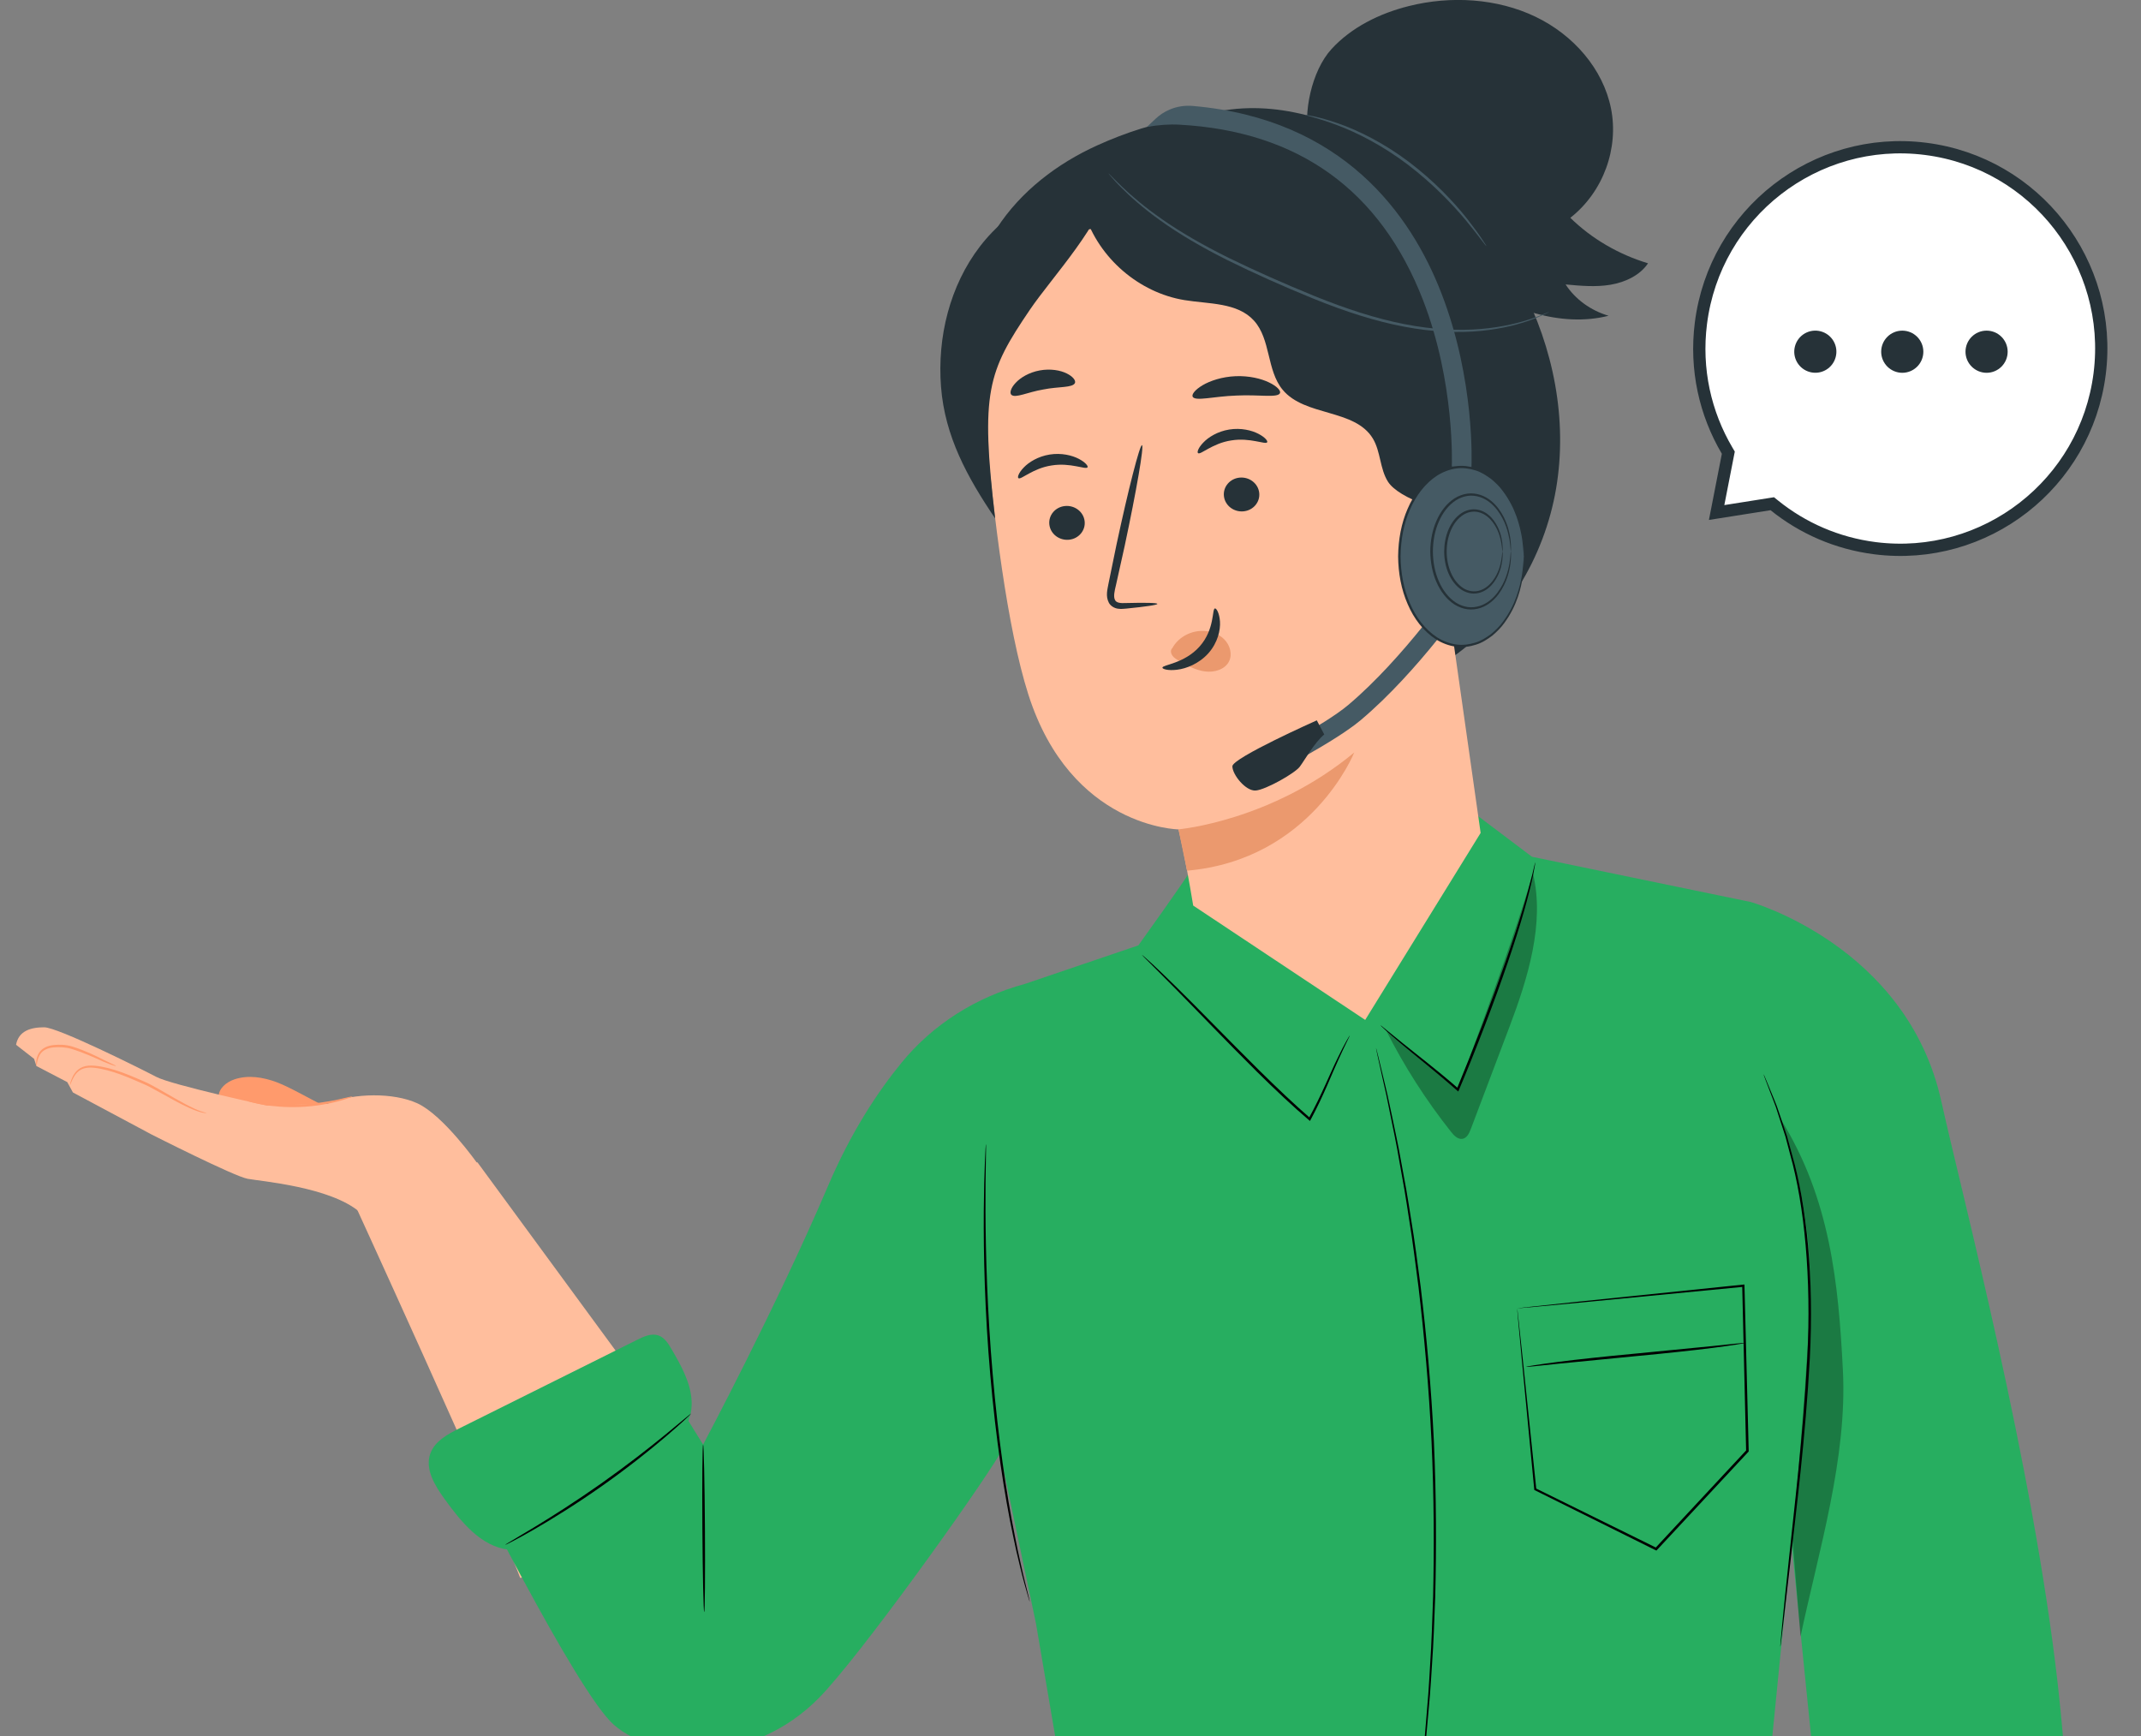 <svg width="349" height="283" viewBox="0 0 349 283" fill="none" xmlns="http://www.w3.org/2000/svg">
    <rect x="0" y="0" width="349" height="283" fill="#808080" stroke="none"/>
    <path
        d="M289.242 82.385L288.896 82.107L288.458 82.176L279.824 83.54L281.657 74.16L281.73 73.787L281.537 73.46C277.969 67.412 276.313 60.209 277.262 52.697C279.532 34.724 295.927 21.992 313.874 24.262C331.821 26.532 344.531 42.948 342.261 60.922C339.991 78.895 323.597 91.627 305.65 89.358C299.407 88.564 293.804 86.062 289.242 82.385Z"
        fill="white" stroke="#263238" stroke-width="2" />
    <path
        d="M320.392 57.331C320.392 55.432 321.93 53.894 323.828 53.894C325.727 53.894 327.265 55.432 327.265 57.331C327.265 59.229 325.727 60.767 323.828 60.767C321.93 60.759 320.392 59.221 320.392 57.331Z"
        fill="#263238" />
    <path
        d="M306.648 57.331C306.648 55.432 308.186 53.895 310.085 53.895C311.983 53.895 313.521 55.432 313.521 57.331C313.521 59.23 311.983 60.767 310.085 60.767C308.186 60.76 306.648 59.221 306.648 57.331Z"
        fill="#263238" />
    <path
        d="M292.937 59.045C291.991 57.403 292.552 55.304 294.194 54.351C295.836 53.405 297.935 53.966 298.888 55.608C299.834 57.25 299.273 59.349 297.631 60.302C295.989 61.248 293.89 60.687 292.937 59.045Z"
        fill="#263238" />
    <path
        d="M52.942 180.307C50.828 179.305 47.287 177.215 45.092 176.398C42.897 175.581 40.446 175.188 38.227 175.933C36.929 176.366 35.64 177.399 35.632 178.761L44.243 185.073L52.934 182.782V180.307H52.942Z"
        fill="#FF9A6C" />
    <path
        d="M43.52 180.219C43.52 180.219 28.043 176.862 25.496 175.541C22.949 174.211 9.435 167.45 7.2 167.45C4.957 167.45 3.027 168.059 2.618 170.302L5.558 172.593L5.934 173.762L10.965 176.382L11.886 178.072L24.687 184.913C24.687 184.913 38.129 191.738 40.371 192.146C42.614 192.555 53.813 193.468 58.603 197.545L77.828 189.655C77.828 189.655 72.277 181.765 68 179.826C64.187 178.096 57.786 178.096 53.308 179.922L43.52 180.219Z"
        fill="#FFBE9D" />
    <path
        d="M56.384 193.147C56.384 193.147 80.856 246.513 84.797 257.199C84.797 257.199 112.153 252.705 113.09 237.517L77.828 189.462L56.384 193.147Z"
        fill="#FFBE9D" />
    <path
        d="M33.66 181.428C33.66 181.444 33.572 181.436 33.396 181.42C33.219 181.412 32.979 181.356 32.659 181.276C32.034 181.1 31.153 180.755 30.111 180.251C29.07 179.746 27.86 179.081 26.531 178.336C25.866 177.968 25.169 177.575 24.44 177.191C23.719 176.806 22.918 176.494 22.117 176.141C20.507 175.444 18.953 174.836 17.487 174.459C16.037 174.099 14.643 173.826 13.594 174.179C12.536 174.539 12.064 175.444 11.799 175.997C11.527 176.574 11.431 176.918 11.391 176.91C11.375 176.91 11.391 176.814 11.431 176.654C11.463 176.486 11.535 176.245 11.655 175.941C11.775 175.637 11.944 175.268 12.224 174.884C12.504 174.507 12.929 174.123 13.506 173.906C14.074 173.682 14.747 173.658 15.436 173.714C16.125 173.778 16.846 173.906 17.591 174.091C19.089 174.459 20.675 175.068 22.293 175.765C23.094 176.117 23.903 176.438 24.64 176.838C25.377 177.231 26.074 177.631 26.731 178.008C28.053 178.769 29.238 179.458 30.256 179.994C31.273 180.531 32.122 180.916 32.723 181.132C33.307 181.34 33.66 181.388 33.66 181.428Z"
        fill="#FF9A6C" />
    <path
        d="M18.905 173.754C18.89 173.802 18.04 173.562 16.743 173.001C15.453 172.416 13.691 171.599 11.656 170.974C10.655 170.67 9.629 170.654 8.732 170.726C7.827 170.798 7.074 171.158 6.665 171.687C6.257 172.216 6.137 172.776 6.057 173.153C6.001 173.537 5.969 173.754 5.945 173.754C5.921 173.754 5.896 173.537 5.896 173.137C5.929 172.744 6.001 172.136 6.433 171.511C6.657 171.214 6.97 170.926 7.362 170.726C7.755 170.526 8.212 170.405 8.692 170.349C9.637 170.245 10.711 170.261 11.776 170.582C13.859 171.23 15.621 172.104 16.871 172.744C18.12 173.361 18.922 173.69 18.905 173.754Z"
        fill="#FF9A6C" />
    <path
        d="M57.474 178.713C57.482 178.737 57.258 178.833 56.849 178.985C56.441 179.138 55.832 179.33 55.071 179.53C53.549 179.931 51.394 180.331 48.991 180.435C46.588 180.539 44.401 180.331 42.855 180.059C42.078 179.923 41.453 179.786 41.037 179.674C40.612 179.562 40.38 179.482 40.388 179.458C40.404 179.394 41.357 179.578 42.903 179.77C44.449 179.963 46.604 180.123 48.975 180.019C51.346 179.915 53.477 179.57 55.007 179.242C56.521 178.921 57.458 178.649 57.474 178.713Z"
        fill="#FF9A6C" />
    <path
        d="M285.365 147.023L249.726 139.654L240.963 133.045L193.933 142.113C193.18 143.491 185.562 154.096 185.562 154.096L167.05 160.385C159.128 162.515 152.071 166.969 146.96 173.217C143.051 177.992 138.701 184.576 134.968 193.324C126.637 212.877 114.614 235.467 114.614 235.467L107.076 223.331L75.314 238.286C75.314 238.286 93.923 275.807 100.083 281.158C106.932 287.11 122.672 287.799 133.559 276.697C140.119 270 159.08 243.533 163.037 236.909L168.869 264.617L174.26 296.242L165.544 317.999H292.75L287.488 297.436C287.488 297.436 292.67 243.814 294.104 233.841C297.469 210.306 285.365 147.023 285.365 147.023Z"
        fill="#27AE60" />
    <path
        d="M285.364 147.023C285.364 147.023 310.837 154.169 316.444 179.482C319.841 194.822 331.376 238.551 335.437 274.55C337.848 295.954 337.776 315.732 337.848 317.999H298.757L282.184 154.169L285.364 147.023Z"
        fill="#27AE60" />
    <path
        d="M220.03 168.763C220.038 168.771 220.006 168.859 219.925 169.028C219.829 169.228 219.709 169.468 219.565 169.765C219.253 170.413 218.788 171.359 218.243 172.568C217.122 174.979 215.784 178.544 213.645 182.517L213.533 182.718L213.357 182.565C210.713 180.314 207.846 177.607 204.882 174.683C199.643 169.476 195.037 164.63 191.64 161.193C189.958 159.503 188.588 158.125 187.603 157.132C187.147 156.684 186.778 156.315 186.498 156.035C186.249 155.778 186.121 155.642 186.129 155.634C186.137 155.626 186.281 155.738 186.554 155.979C186.85 156.243 187.235 156.587 187.715 157.02C188.709 157.941 190.126 159.287 191.849 160.985C195.309 164.374 199.939 169.188 205.178 174.387C208.134 177.31 210.994 180.018 213.605 182.285L213.317 182.333C215.472 178.408 216.857 174.859 218.043 172.472C218.62 171.271 219.108 170.333 219.461 169.709C219.629 169.42 219.765 169.188 219.877 168.996C219.965 168.843 220.022 168.763 220.03 168.763Z"
        fill="black" />
    <path
        d="M250.261 140.559C250.277 140.559 250.245 140.751 250.188 141.12C250.116 141.528 250.012 142.057 249.892 142.714C249.604 144.091 249.123 146.078 248.434 148.497C247.056 153.344 244.813 159.936 242.058 167.114C240.6 170.91 239.158 174.499 237.812 177.679L237.708 177.92L237.508 177.743C233.879 174.539 230.627 172.016 228.424 170.141C227.319 169.212 226.453 168.459 225.869 167.931C225.604 167.682 225.388 167.482 225.212 167.322C225.068 167.178 224.996 167.106 225.004 167.098C225.012 167.089 225.1 167.154 225.252 167.274C225.436 167.426 225.668 167.61 225.949 167.842C226.59 168.363 227.471 169.076 228.568 169.973C230.811 171.8 234.095 174.275 237.764 177.471L237.46 177.535C238.782 174.347 240.207 170.758 241.673 166.969C244.421 159.8 246.704 153.231 248.154 148.417C248.875 146.006 249.395 144.043 249.74 142.674C249.892 142.025 250.02 141.496 250.116 141.096C250.196 140.743 250.253 140.551 250.261 140.559Z"
        fill="black" />
    <path
        d="M167.86 261.076C167.852 261.076 167.828 261.02 167.788 260.891C167.74 260.747 167.692 260.563 167.62 260.347C167.475 259.834 167.267 259.129 167.019 258.24C166.746 257.327 166.482 256.197 166.162 254.876C165.825 253.562 165.497 252.064 165.152 250.39C163.726 243.733 162.309 234.417 161.419 224.067C160.514 213.71 160.314 204.297 160.362 197.497C160.386 194.092 160.458 191.337 160.546 189.438C160.594 188.517 160.626 187.788 160.65 187.251C160.666 187.019 160.683 186.835 160.691 186.682C160.699 186.554 160.715 186.49 160.715 186.49C160.723 186.49 160.731 186.554 160.731 186.682C160.731 186.835 160.731 187.027 160.731 187.251C160.723 187.788 160.715 188.517 160.699 189.438C160.658 191.337 160.634 194.092 160.642 197.489C160.674 204.289 160.923 213.686 161.82 224.027C162.701 234.361 164.079 243.669 165.425 250.334C165.753 252 166.058 253.506 166.37 254.819C166.666 256.133 166.915 257.271 167.163 258.192C167.387 259.089 167.563 259.802 167.692 260.315C167.74 260.539 167.788 260.723 167.82 260.867C167.86 261.012 167.868 261.076 167.86 261.076Z"
        fill="black" />
    <path
        d="M287.478 175.107C287.486 175.107 287.518 175.18 287.59 175.324C287.662 175.492 287.758 175.708 287.871 175.981C288.119 176.589 288.471 177.446 288.92 178.528C289.144 179.081 289.409 179.697 289.665 180.378C289.897 181.067 290.154 181.82 290.426 182.621C290.698 183.43 290.987 184.287 291.299 185.201C291.555 186.13 291.82 187.115 292.108 188.148C294.495 196.391 295.705 208.319 295.016 221.368C294.311 234.425 292.789 246.16 291.844 254.659C291.355 258.889 290.955 262.317 290.674 264.728C290.53 265.89 290.418 266.811 290.346 267.46C290.306 267.756 290.274 267.989 290.25 268.173C290.226 268.333 290.21 268.413 290.202 268.413C290.194 268.413 290.194 268.333 290.21 268.165C290.226 267.981 290.242 267.748 290.266 267.452C290.33 266.795 290.41 265.874 290.522 264.704C290.746 262.325 291.099 258.881 291.555 254.627C292.429 246.12 293.902 234.377 294.599 221.344C295.288 208.319 294.127 196.455 291.82 188.221C291.547 187.187 291.291 186.202 291.043 185.273C290.746 184.36 290.466 183.494 290.202 182.685C289.937 181.876 289.697 181.131 289.473 180.434C289.232 179.753 288.976 179.137 288.768 178.576C288.351 177.479 288.023 176.613 287.79 176.005C287.686 175.724 287.606 175.508 287.542 175.332C287.494 175.196 287.47 175.115 287.478 175.107Z"
        fill="black" />
    <path
        d="M114.788 262.758C114.676 262.758 114.54 256.654 114.492 249.117C114.444 241.579 114.492 235.475 114.612 235.467C114.724 235.467 114.861 241.571 114.909 249.109C114.957 256.654 114.909 262.758 114.788 262.758Z"
        fill="black" />
    <path
        d="M230.38 299.727C230.372 299.727 230.38 299.615 230.404 299.391C230.428 299.15 230.468 298.83 230.516 298.413C230.629 297.532 230.781 296.275 230.981 294.656C231.085 293.839 231.197 292.934 231.326 291.941C231.43 290.948 231.55 289.866 231.67 288.705C231.902 286.382 232.223 283.746 232.439 280.814C232.559 279.348 232.687 277.818 232.815 276.224C232.944 274.63 233.016 272.964 233.128 271.242C233.368 267.797 233.464 264.113 233.609 260.227C233.785 252.465 233.761 243.926 233.352 234.978C232.912 226.031 232.143 217.524 231.229 209.81C230.725 205.957 230.284 202.296 229.715 198.891C229.443 197.185 229.219 195.535 228.938 193.957C228.658 192.379 228.386 190.865 228.129 189.423C227.649 186.523 227.08 183.928 226.623 181.645C226.391 180.499 226.175 179.442 225.975 178.457C225.758 177.487 225.558 176.59 225.374 175.789C225.021 174.203 224.749 172.961 224.557 172.096C224.469 171.688 224.405 171.367 224.356 171.135C224.316 170.919 224.292 170.807 224.3 170.807C224.308 170.807 224.34 170.911 224.396 171.127C224.453 171.359 224.533 171.68 224.637 172.08C224.845 172.945 225.141 174.179 225.526 175.757C225.718 176.558 225.926 177.447 226.159 178.417C226.367 179.394 226.591 180.459 226.84 181.597C227.312 183.88 227.897 186.475 228.402 189.375C228.666 190.817 228.946 192.339 229.235 193.909C229.523 195.487 229.755 197.137 230.036 198.843C230.613 202.256 231.069 205.916 231.582 209.77C232.511 217.484 233.296 225.999 233.737 234.962C234.137 243.926 234.153 252.473 233.953 260.243C233.801 264.129 233.689 267.821 233.432 271.266C233.312 272.988 233.232 274.654 233.096 276.256C232.952 277.85 232.823 279.388 232.687 280.854C232.455 283.786 232.119 286.422 231.862 288.745C231.726 289.906 231.598 290.98 231.486 291.973C231.35 292.958 231.221 293.863 231.101 294.68C230.869 296.291 230.685 297.548 230.557 298.429C230.492 298.838 230.444 299.166 230.404 299.399C230.412 299.615 230.388 299.727 230.38 299.727Z"
        fill="black" />
    <path
        d="M247.313 213.261C247.313 213.261 247.362 213.245 247.474 213.237C247.602 213.221 247.762 213.205 247.97 213.173C248.435 213.125 249.092 213.045 249.941 212.957C251.695 212.773 254.235 212.5 257.439 212.156C263.943 211.483 273.171 210.53 284.154 209.392L284.354 209.368L284.362 209.568C284.57 217.659 284.802 226.799 285.051 236.5V236.588L284.995 236.652C283.969 237.749 282.872 238.927 281.774 240.112C277.745 244.438 273.828 248.643 270.111 252.633L270.007 252.745L269.871 252.681C262.71 249.124 256.069 245.832 250.189 242.908L250.101 242.868L250.093 242.772C249.236 233.84 248.531 226.446 248.034 221.272C247.802 218.724 247.61 216.722 247.482 215.328C247.426 214.663 247.378 214.15 247.346 213.782C247.321 213.429 247.313 213.261 247.313 213.261C247.313 213.261 247.346 213.453 247.386 213.814C247.426 214.19 247.49 214.719 247.562 215.392C247.714 216.786 247.93 218.804 248.203 221.36C248.739 226.511 249.5 233.856 250.43 242.732L250.333 242.596C256.221 245.495 262.87 248.772 270.047 252.312L269.807 252.352C273.524 248.355 277.433 244.15 281.462 239.824C282.568 238.638 283.665 237.461 284.69 236.363L284.634 236.508C284.402 226.807 284.186 217.659 283.993 209.576L284.194 209.753C273.251 210.81 264.055 211.699 257.575 212.324C254.347 212.628 251.791 212.869 250.021 213.029C249.156 213.109 248.491 213.165 248.01 213.205C247.794 213.221 247.626 213.237 247.49 213.245C247.378 213.261 247.321 213.261 247.313 213.261Z"
        fill="black" />
    <path
        d="M284.41 218.901C284.41 218.934 283.922 219.022 283.024 219.166C282.127 219.31 280.83 219.494 279.219 219.703C275.999 220.119 271.537 220.592 266.611 221.056C261.717 221.537 257.287 221.97 253.995 222.29C252.432 222.45 251.143 222.586 250.174 222.69C249.268 222.787 248.772 222.819 248.764 222.795C248.764 222.763 249.252 222.674 250.149 222.53C251.047 222.386 252.344 222.202 253.954 221.994C257.175 221.577 261.636 221.104 266.563 220.64C271.457 220.159 275.887 219.727 279.179 219.406C280.741 219.246 282.031 219.11 283 219.006C283.906 218.91 284.41 218.869 284.41 218.901Z"
        fill="black" />
    <g opacity="0.3">
        <path
            d="M292.149 250.406C292.597 255.862 293.046 261.317 293.495 266.772C296.466 252.754 301.137 237.686 300.408 223.371C299.687 209.153 298.333 195.383 290.274 182.43C290.274 182.43 295.738 196.12 295.001 212.861C294.272 229.611 292.149 250.406 292.149 250.406Z"
            fill="black" />
    </g>
    <path
        d="M109.487 219.942C108.95 219.021 108.333 218.028 107.324 217.675C106.203 217.291 104.985 217.828 103.92 218.364C94.227 223.187 84.542 228.009 74.85 232.839C72.943 233.792 70.868 234.922 70.148 236.924C69.226 239.488 70.909 242.195 72.511 244.398C75.186 248.083 78.39 252.08 82.916 252.601L107.909 235.459C110.969 235.01 112.867 231.606 112.747 228.522C112.635 225.429 111.041 222.618 109.487 219.942Z"
        fill="#27AE60" />
    <path
        d="M112.644 230.42C112.652 230.428 112.564 230.524 112.388 230.7C112.171 230.901 111.915 231.149 111.602 231.445C110.914 232.086 109.896 232.991 108.623 234.081C106.067 236.268 102.439 239.175 98.241 242.139C94.043 245.103 90.094 247.546 87.179 249.229C85.721 250.07 84.527 250.727 83.694 251.159C83.309 251.351 82.997 251.52 82.733 251.648C82.508 251.76 82.388 251.808 82.38 251.792C82.372 251.776 82.476 251.704 82.693 251.576C82.949 251.423 83.254 251.239 83.622 251.015C84.487 250.502 85.641 249.813 87.034 248.972C89.91 247.234 93.827 244.751 98.009 241.803C102.19 238.847 105.843 235.987 108.438 233.864C109.696 232.823 110.729 231.974 111.498 231.333C111.827 231.061 112.107 230.837 112.339 230.644C112.532 230.484 112.636 230.404 112.644 230.42Z"
        fill="black" />
    <g opacity="0.3">
        <path
            d="M249.885 142.393C246.465 153.759 241.675 166.6 237.629 177.607C234.177 174.683 229.363 170.814 225.91 167.882C228.874 173.77 232.455 179.353 236.556 184.52C237.029 185.12 237.678 185.769 238.422 185.625C239.135 185.489 239.496 184.712 239.752 184.039C241.859 178.48 243.958 172.92 246.064 167.353C249.012 159.575 251.856 150.475 249.885 142.393Z"
            fill="black" />
    </g>
    <path
        d="M195.82 18.816C206.201 15.82 215.974 18.84 225.579 23.798C235.183 28.757 242.929 36.999 247.944 46.58C253.231 56.665 255.562 68.424 253.655 79.647C251.741 90.87 245.405 101.444 235.896 107.708C222.911 116.263 205.024 115.814 191.646 107.892C178.269 99.97 169.481 85.359 167.142 69.994C165.532 59.405 166.838 48.238 171.788 38.738C176.723 29.221 185.462 21.555 195.82 18.816Z"
        fill="#263238" />
    <path
        d="M230.006 51.411C227.996 47.534 228.084 42.944 226.986 38.722C224.567 29.422 216.092 22.702 206.864 20.01C198.277 17.511 188.352 19.393 178.844 23.703C172.323 26.659 166.387 31.193 162.494 37.2C157.336 45.179 156.39 55.721 160.051 64.484L207.625 51.964C212.576 55.2 217.646 58.484 223.374 59.95C225.056 60.383 226.842 60.647 228.516 60.183C230.191 59.718 231.713 58.372 231.929 56.65C232.169 54.776 230.88 53.101 230.006 51.411Z"
        fill="#263238" />
    <path
        d="M241.355 135.768L229.075 49.4C228.53 45.314 226.679 41.157 222.57 41.349L179.33 37.184C165.784 37.808 159.424 55.584 160.617 69.089C161.947 84.101 164.174 102.373 167.626 113.195C174.571 134.959 192.106 135.192 192.106 135.192C192.098 135.112 193.172 139.517 194.501 147.608L222.538 166.248L241.355 135.768Z"
        fill="#FFBE9D" />
    <path
        d="M171.053 85.51C171.229 87.032 172.663 88.129 174.249 87.977C175.835 87.825 176.981 86.463 176.804 84.949C176.628 83.427 175.194 82.33 173.608 82.482C172.022 82.634 170.877 83.988 171.053 85.51Z"
        fill="#263238" />
    <path
        d="M166.014 77.943C166.422 78.263 168.345 76.325 171.429 75.868C174.497 75.364 176.996 76.605 177.276 76.173C177.413 75.981 176.948 75.364 175.859 74.795C174.777 74.226 173.023 73.786 171.108 74.09C169.194 74.394 167.688 75.348 166.871 76.213C166.03 77.078 165.814 77.807 166.014 77.943Z"
        fill="#263238" />
    <path
        d="M199.51 80.881C199.686 82.403 201.12 83.5 202.706 83.348C204.292 83.196 205.438 81.834 205.261 80.32C205.085 78.798 203.651 77.701 202.065 77.853C200.479 78.005 199.334 79.367 199.51 80.881Z"
        fill="#263238" />
    <path
        d="M195.295 73.865C195.712 74.185 197.634 72.246 200.71 71.79C203.778 71.285 206.277 72.519 206.558 72.094C206.694 71.902 206.237 71.285 205.14 70.716C204.058 70.148 202.304 69.707 200.39 70.011C198.475 70.316 196.969 71.269 196.152 72.134C195.311 72.999 195.095 73.728 195.295 73.865Z"
        fill="#263238" />
    <path
        d="M188.659 98.432C188.643 98.255 186.681 98.216 183.524 98.296C182.723 98.336 181.954 98.296 181.746 97.775C181.474 97.238 181.674 96.341 181.914 95.364C182.363 93.345 182.836 91.238 183.324 89.019C185.247 80.008 186.52 72.638 186.152 72.566C185.791 72.494 183.933 79.735 182.002 88.755C181.546 90.974 181.105 93.089 180.697 95.115C180.537 96.053 180.176 97.142 180.761 98.263C181.065 98.816 181.706 99.153 182.227 99.217C182.755 99.297 183.196 99.233 183.589 99.201C186.737 98.888 188.675 98.608 188.659 98.432Z"
        fill="#263238" />
    <path
        d="M192.099 135.184C192.099 135.184 207.255 133.862 220.753 122.656C220.753 122.656 213.76 140.159 193.493 141.921L192.099 135.184Z"
        fill="#EB996E" />
    <path
        d="M191.093 105.659C191.974 104.025 193.793 102.927 195.755 102.839C197.117 102.783 198.559 103.216 199.536 104.185C200.514 105.146 200.922 106.668 200.337 107.814C199.688 109.111 197.99 109.64 196.46 109.448C194.93 109.256 193.512 108.479 192.167 107.702C191.79 107.485 191.414 107.261 191.149 106.925C190.885 106.588 190.773 106.124 190.981 105.779"
        fill="#EB996E" />
    <path
        d="M198.048 99.175C197.543 99.223 198.048 102.563 195.549 105.375C193.057 108.187 189.437 108.363 189.485 108.828C189.469 109.044 190.374 109.356 191.888 109.164C193.37 108.988 195.453 108.187 196.983 106.473C198.504 104.75 198.961 102.7 198.865 101.306C198.769 99.896 198.272 99.127 198.048 99.175Z"
        fill="#263238" />
    <path
        d="M194.414 64.668C194.847 65.461 197.859 64.596 201.536 64.476C205.213 64.284 208.289 64.901 208.649 64.076C208.809 63.683 208.176 62.97 206.879 62.345C205.589 61.712 203.61 61.232 201.4 61.32C199.197 61.416 197.266 62.065 196.033 62.794C194.791 63.531 194.222 64.292 194.414 64.668Z"
        fill="#263238" />
    <path
        d="M164.852 64.346C165.501 64.962 167.511 63.913 170.059 63.488C172.59 62.976 174.841 63.24 175.225 62.431C175.386 62.047 174.945 61.398 173.896 60.877C172.862 60.356 171.228 60.06 169.482 60.38C167.736 60.701 166.318 61.566 165.541 62.423C164.748 63.272 164.563 64.041 164.852 64.346Z"
        fill="#263238" />
    <path
        d="M237.006 44.016C231.174 31.656 210.075 16.292 196.681 19.04L176.823 34.868C179.114 42.054 185.643 47.701 193.084 48.919C197.058 49.568 201.696 49.279 204.403 52.259C207.167 55.303 206.462 60.366 209.081 63.53C212.71 67.92 220.849 66.606 223.788 71.484C225.07 73.615 224.918 76.395 226.24 78.501C228.002 81.313 236.085 84.101 239.08 82.683C242.084 81.273 241.379 75.938 242.028 73.006C243.142 67.992 242.092 65.613 241.155 63.025C238.952 56.889 239.793 49.912 237.006 44.016Z"
        fill="#263238" />
    <path
        d="M230.185 86.569C229.937 84.91 231.259 80.697 232.861 80.192C237.138 78.839 245.085 77.99 246.863 89.1C249.282 104.296 233.534 103.591 233.438 103.158C233.357 102.822 231.05 92.304 230.185 86.569Z"
        fill="#FFBE9D" />
    <path
        d="M237.153 96.66C237.209 96.605 237.45 96.805 237.93 96.941C238.395 97.069 239.172 97.093 239.917 96.668C241.431 95.828 242.376 93.056 242.008 90.308C241.823 88.922 241.327 87.649 240.662 86.639C240.021 85.598 239.18 84.941 238.347 84.925C237.514 84.869 237.017 85.446 236.897 85.903C236.761 86.359 236.905 86.647 236.833 86.688C236.801 86.736 236.464 86.487 236.488 85.838C236.504 85.526 236.625 85.141 236.937 84.789C237.257 84.437 237.77 84.196 238.339 84.172C239.524 84.068 240.75 84.973 241.479 86.087C242.272 87.192 242.865 88.618 243.073 90.172C243.466 93.248 242.352 96.364 240.261 97.349C239.236 97.798 238.291 97.622 237.778 97.333C237.241 97.021 237.105 96.693 237.153 96.66Z"
        fill="#FF9A6C" />
    <path
        d="M180.733 29.75C180.028 36.127 171.481 45.17 167.884 50.481C161.011 60.615 159.802 63.859 162.213 84.494C157.671 77.789 154.018 71.124 153.393 63.042C152.768 54.959 154.819 46.564 159.761 40.14C164.704 33.724 172.634 29.494 180.733 29.75Z"
        fill="#263238" />
    <path
        d="M217.028 8.018C220.256 4.477 224.863 2.178 229.669 0.985C236.518 -0.73 244.04 -0.265 250.272 2.715C256.512 5.695 261.326 11.27 262.608 17.686C263.889 24.111 261.414 31.232 255.975 35.502C259.436 38.898 263.833 41.469 268.64 42.919C267.342 44.866 264.939 46.003 262.528 46.412C260.109 46.821 257.641 46.588 255.206 46.364C256.768 48.775 259.299 50.617 262.207 51.467C258.298 52.468 254.125 52.155 250.28 51.082C246.435 50.009 242.886 48.206 239.49 46.236C227.77 39.427 221.306 33.475 213.392 22.965C212.334 18.503 213.8 11.558 217.028 8.018Z"
        fill="#263238" />
    <path d="M242.292 40.123C233.697 27.563 222.747 20.834 212.83 18.743L242.292 40.123Z"
        fill="#263238" />
    <path
        d="M212.83 18.744C212.822 18.776 213.327 18.928 214.232 19.168C215.137 19.425 216.443 19.817 218.013 20.418C221.153 21.596 225.342 23.694 229.428 26.794C233.513 29.894 236.741 33.275 238.896 35.854C239.953 37.16 240.811 38.217 241.371 38.978C241.94 39.731 242.269 40.132 242.293 40.116C242.317 40.1 242.036 39.659 241.508 38.874C240.995 38.081 240.178 36.984 239.144 35.646C237.046 32.995 233.833 29.55 229.708 26.426C225.583 23.302 221.329 21.219 218.133 20.114C216.539 19.553 215.209 19.201 214.288 18.992C213.351 18.808 212.838 18.712 212.83 18.744Z"
        fill="#455A64" />
    <path
        d="M252.548 50.833C252.548 50.825 252.475 50.849 252.355 50.898C252.203 50.962 252.019 51.034 251.803 51.122C251.322 51.33 250.593 51.602 249.656 51.939C247.773 52.58 244.962 53.325 241.405 53.621C237.856 53.925 233.579 53.749 228.957 52.836C224.327 51.939 219.376 50.321 214.33 48.278C209.283 46.219 204.525 44.105 200.287 42.03C196.058 39.939 192.373 37.8 189.449 35.75C186.517 33.715 184.33 31.809 182.897 30.431C182.168 29.75 181.639 29.181 181.262 28.813C181.094 28.645 180.95 28.5 180.838 28.388C180.742 28.292 180.686 28.252 180.678 28.252C180.67 28.26 180.71 28.316 180.798 28.42C180.902 28.54 181.03 28.692 181.19 28.877C181.535 29.269 182.047 29.862 182.76 30.559C184.162 31.985 186.333 33.939 189.249 36.014C192.165 38.105 195.849 40.284 200.087 42.406C204.333 44.513 209.083 46.636 214.145 48.703C219.208 50.753 224.19 52.371 228.861 53.245C233.523 54.142 237.84 54.286 241.413 53.934C244.994 53.589 247.813 52.788 249.696 52.099C250.633 51.739 251.354 51.442 251.827 51.202C252.043 51.098 252.219 51.01 252.363 50.938C252.491 50.873 252.556 50.842 252.548 50.833Z"
        fill="#455A64" />
    <path
        d="M207.158 126.269L205.7 123.417C205.804 123.369 215.857 118.202 219.726 114.95C228.842 107.292 237.229 95.06 237.309 94.932L239.953 96.734C239.6 97.247 231.237 109.455 221.785 117.401C217.636 120.886 207.583 126.052 207.158 126.269Z"
        fill="#455A64" />
    <path
        d="M214.649 117.417C214.649 117.417 200.887 123.545 200.887 124.906C200.887 126.268 203.065 128.992 204.7 128.855C206.334 128.719 211.06 126.06 211.877 124.97C212.694 123.881 214.232 121.077 215.866 119.716L214.649 117.417Z"
        fill="#263238" />
    <path
        d="M239.858 76.195L236.654 76.043C236.662 75.906 237.214 62.449 231.959 48.903C225.006 31 211.645 21.379 192.244 20.322C190.65 20.226 188.879 20.362 186.965 20.682L188.367 19.36C189.047 18.72 189.832 18.207 190.698 17.846C191.875 17.35 193.165 17.158 194.438 17.27C218.934 19.392 230.005 34.965 234.979 47.846C240.459 62.008 239.882 75.618 239.858 76.195Z"
        fill="#455A64" />
    <path
        d="M238.255 105.304C243.86 105.304 248.404 98.77 248.404 90.709C248.404 82.649 243.86 76.114 238.255 76.114C232.649 76.114 228.105 82.649 228.105 90.709C228.105 98.77 232.649 105.304 238.255 105.304Z"
        fill="#455A64" />
    <path
        d="M248.404 90.71C248.396 90.71 248.388 90.638 248.372 90.51C248.364 90.349 248.348 90.157 248.332 89.917C248.316 89.396 248.228 88.635 248.092 87.658C247.755 85.743 247.09 82.844 244.959 80.024C244.447 79.311 243.782 78.67 243.053 78.061C242.284 77.508 241.451 76.948 240.466 76.659C239.496 76.363 238.431 76.211 237.358 76.363C236.284 76.515 235.227 76.916 234.257 77.525C232.327 78.774 230.797 80.793 229.82 83.1C228.802 85.407 228.338 88.034 228.306 90.702C228.338 93.377 228.802 95.997 229.82 98.312C230.797 100.627 232.327 102.637 234.257 103.887C235.227 104.496 236.292 104.896 237.358 105.048C238.431 105.201 239.496 105.048 240.466 104.752C241.451 104.464 242.284 103.911 243.053 103.35C243.782 102.741 244.447 102.101 244.959 101.388C247.082 98.568 247.755 95.676 248.092 93.754C248.228 92.776 248.316 92.016 248.332 91.495C248.348 91.254 248.364 91.062 248.372 90.902C248.388 90.774 248.396 90.71 248.404 90.71C248.412 90.71 248.412 90.782 248.42 90.91C248.42 91.07 248.42 91.263 248.42 91.503C248.436 92.023 248.372 92.793 248.26 93.786C247.963 95.724 247.347 98.664 245.2 101.572C244.679 102.301 244.006 102.974 243.261 103.607C242.476 104.191 241.611 104.776 240.586 105.081C239.576 105.401 238.455 105.569 237.325 105.409C236.196 105.257 235.075 104.84 234.065 104.207C232.047 102.91 230.469 100.835 229.459 98.464C228.418 96.101 227.929 93.417 227.905 90.694C227.937 87.97 228.418 85.295 229.459 82.924C230.469 80.561 232.047 78.478 234.065 77.188C235.083 76.555 236.196 76.139 237.325 75.987C238.455 75.834 239.576 76.002 240.586 76.315C241.611 76.627 242.476 77.212 243.261 77.789C244.006 78.422 244.679 79.095 245.2 79.823C247.339 82.731 247.963 85.671 248.26 87.61C248.372 88.595 248.436 89.372 248.42 89.893C248.42 90.133 248.42 90.325 248.42 90.486C248.42 90.638 248.412 90.71 248.404 90.71Z"
        fill="#263238" />
    <path
        d="M239.818 99.185C243.388 99.185 246.282 95.025 246.282 89.893C246.282 84.761 243.388 80.601 239.818 80.601C236.248 80.601 233.353 84.761 233.353 89.893C233.353 95.025 236.248 99.185 239.818 99.185Z"
        fill="#455A64" />
    <path
        d="M246.283 89.893C246.234 89.893 246.251 89.188 246.058 87.954C245.834 86.737 245.401 84.902 244.048 83.124C243.375 82.251 242.438 81.41 241.212 81.009C240.603 80.825 239.938 80.729 239.265 80.825C238.593 80.921 237.928 81.169 237.319 81.554C236.109 82.339 235.14 83.613 234.523 85.07C233.882 86.528 233.586 88.187 233.57 89.885C233.586 91.575 233.882 93.241 234.523 94.699C235.14 96.157 236.101 97.431 237.319 98.224C237.928 98.608 238.593 98.856 239.265 98.953C239.938 99.049 240.603 98.953 241.22 98.768C242.446 98.368 243.383 97.527 244.056 96.654C245.409 94.875 245.842 93.041 246.058 91.823C246.251 90.59 246.234 89.885 246.283 89.893C246.299 89.893 246.307 90.069 246.307 90.397C246.323 90.734 246.283 91.222 246.218 91.855C246.042 93.097 245.65 94.971 244.288 96.838C243.607 97.751 242.638 98.656 241.324 99.097C240.675 99.305 239.954 99.409 239.217 99.313C238.488 99.217 237.767 98.953 237.111 98.544C235.805 97.711 234.796 96.373 234.147 94.859C233.474 93.345 233.169 91.631 233.145 89.885C233.161 88.138 233.474 86.424 234.147 84.91C234.796 83.396 235.805 82.059 237.111 81.225C237.767 80.817 238.488 80.553 239.217 80.457C239.946 80.36 240.667 80.465 241.324 80.673C242.638 81.113 243.607 82.019 244.288 82.932C245.658 84.798 246.042 86.673 246.218 87.914C246.283 88.547 246.323 89.036 246.307 89.372C246.299 89.717 246.291 89.893 246.283 89.893Z"
        fill="#263238" />
    <path
        d="M240.263 96.573C242.829 96.573 244.909 93.582 244.909 89.893C244.909 86.203 242.829 83.212 240.263 83.212C237.697 83.212 235.617 86.203 235.617 89.893C235.617 93.582 237.697 96.573 240.263 96.573Z"
        fill="#455A64" />
    <path
        d="M244.911 89.892C244.871 89.892 244.871 89.388 244.727 88.499C244.559 87.625 244.247 86.312 243.269 85.046C242.789 84.421 242.116 83.828 241.243 83.548C240.377 83.26 239.344 83.38 238.487 83.941C236.749 85.086 235.82 87.489 235.82 89.892C235.82 92.287 236.749 94.691 238.487 95.844C239.344 96.405 240.386 96.525 241.251 96.237C242.124 95.956 242.789 95.356 243.277 94.739C244.247 93.473 244.567 92.159 244.727 91.286C244.871 90.389 244.871 89.884 244.911 89.892C244.927 89.892 244.935 90.02 244.943 90.261C244.96 90.501 244.935 90.854 244.887 91.31C244.767 92.207 244.495 93.561 243.51 94.915C243.021 95.58 242.316 96.237 241.363 96.565C240.89 96.717 240.361 96.797 239.825 96.725C239.296 96.653 238.767 96.461 238.287 96.165C237.334 95.556 236.605 94.587 236.132 93.489C235.643 92.392 235.419 91.15 235.411 89.884C235.427 88.619 235.651 87.385 236.132 86.28C236.605 85.182 237.334 84.213 238.287 83.604C238.767 83.308 239.288 83.115 239.825 83.043C240.361 82.971 240.882 83.051 241.363 83.204C242.316 83.532 243.021 84.189 243.51 84.854C244.495 86.207 244.767 87.569 244.887 88.459C244.935 88.915 244.951 89.267 244.943 89.508C244.935 89.764 244.927 89.892 244.911 89.892Z"
        fill="#263238" />
</svg>